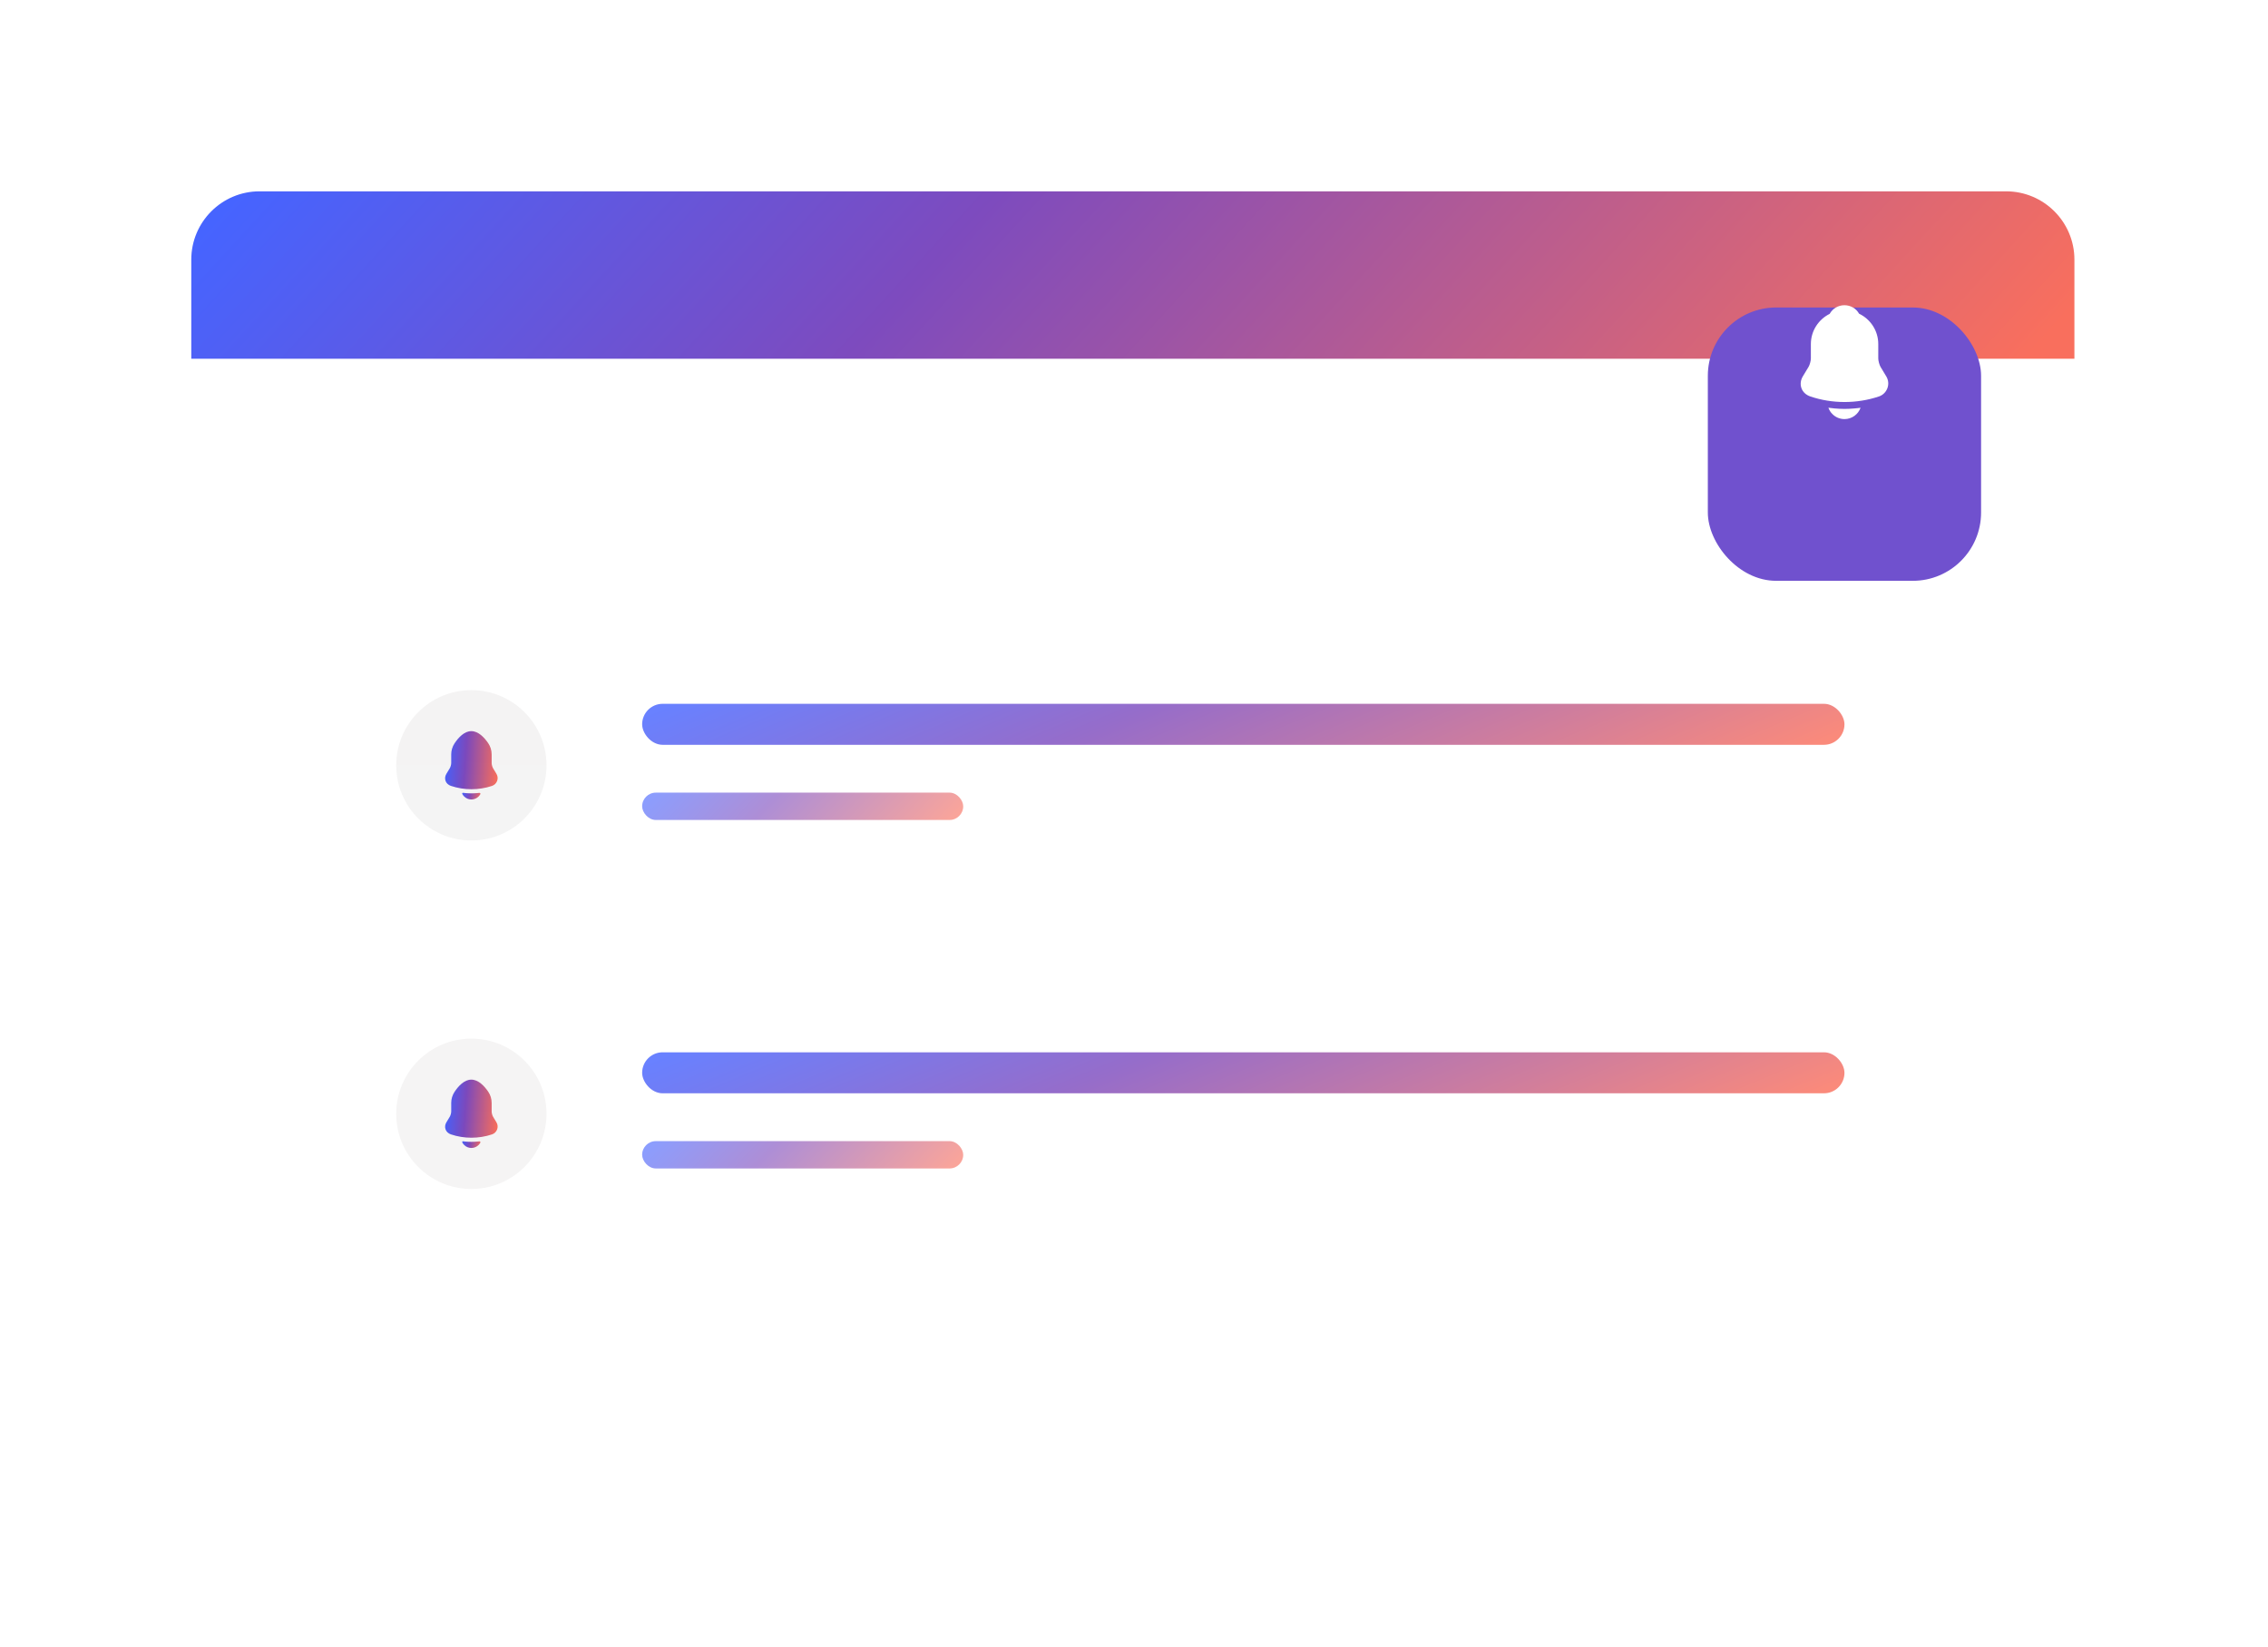 <svg width="332" height="241" viewBox="0 0 332 241" fill="none" xmlns="http://www.w3.org/2000/svg">
<g filter="url(#filter0_d_6580_822)">
<rect x="28" y="28" width="275.662" height="185" rx="10" fill="white"/>
</g>
<g filter="url(#filter1_d_6580_822)">
<rect x="48" y="93" width="239" height="39" rx="10" fill="white"/>
</g>
<path d="M58 112C58 105.925 62.925 101 69 101C75.075 101 80 105.925 80 112C80 118.075 75.075 123 69 123C62.925 123 58 118.075 58 112Z" fill="url(#paint0_linear_6580_822)"/>
<g filter="url(#filter2_d_6580_822)">
<rect x="48" y="144" width="239" height="39" rx="10" fill="white"/>
</g>
<path d="M58 163C58 156.925 62.925 152 69 152C75.075 152 80 156.925 80 163C80 169.075 75.075 174 69 174C62.925 174 58 169.075 58 163Z" fill="#F5F4F4"/>
<rect opacity="0.65" x="94" y="103" width="176" height="6" rx="3" fill="url(#paint1_linear_6580_822)"/>
<rect opacity="0.65" x="94" y="154" width="176" height="6" rx="3" fill="url(#paint2_linear_6580_822)"/>
<rect opacity="0.5" x="94" y="116" width="47" height="4" rx="2" fill="url(#paint3_linear_6580_822)"/>
<rect opacity="0.5" x="94" y="167" width="47" height="4" rx="2" fill="url(#paint4_linear_6580_822)"/>
<path opacity="0.8" d="M28 38C28 32.477 32.477 28 38 28H293.662C299.185 28 303.662 32.477 303.662 38V52.503H28V38Z" fill="url(#paint5_linear_6580_822)"/>
<path d="M189.723 64.142H282.223" stroke="white"/>
<g filter="url(#filter3_d_6580_822)">
<rect x="250" y="33" width="40" height="40" rx="10" fill="#7051CE"/>
</g>
<path d="M276.116 55.075L275.283 53.692C275.108 53.383 274.95 52.8 274.95 52.458V50.35C274.95 48.392 273.8 46.7 272.141 45.908C271.708 45.142 270.908 44.667 269.991 44.667C269.083 44.667 268.266 45.158 267.833 45.933C266.208 46.742 265.083 48.417 265.083 50.35V52.458C265.083 52.8 264.925 53.383 264.75 53.683L263.908 55.075C263.575 55.633 263.5 56.25 263.708 56.817C263.908 57.375 264.383 57.808 265 58.017C266.616 58.567 268.316 58.833 270.016 58.833C271.716 58.833 273.416 58.567 275.033 58.025C275.616 57.833 276.066 57.392 276.283 56.817C276.5 56.242 276.441 55.608 276.116 55.075Z" fill="white"/>
<path d="M272.359 59.675C272.009 60.642 271.084 61.333 270 61.333C269.342 61.333 268.692 61.067 268.234 60.592C267.967 60.342 267.767 60.008 267.65 59.667C267.759 59.683 267.867 59.692 267.984 59.708C268.175 59.733 268.375 59.758 268.575 59.775C269.05 59.817 269.534 59.842 270.017 59.842C270.492 59.842 270.967 59.817 271.434 59.775C271.609 59.758 271.784 59.75 271.95 59.725C272.084 59.708 272.217 59.692 272.359 59.675Z" fill="white"/>
<path opacity="0.8" d="M72.671 113.245L72.171 112.415C72.066 112.23 71.971 111.88 71.971 111.675V110.41C71.971 109.795 71.782 109.223 71.459 108.75C70.885 107.911 70.013 107 68.996 107C67.97 107 67.1 107.936 66.536 108.792C66.23 109.257 66.051 109.813 66.051 110.41V111.675C66.051 111.88 65.956 112.23 65.851 112.41L65.346 113.245C65.146 113.58 65.101 113.95 65.226 114.29C65.346 114.625 65.631 114.885 66.001 115.01C66.971 115.34 67.991 115.5 69.011 115.5C70.031 115.5 71.051 115.34 72.021 115.015C72.371 114.9 72.641 114.635 72.771 114.29C72.901 113.945 72.866 113.565 72.671 113.245Z" fill="url(#paint6_linear_6580_822)"/>
<path opacity="0.8" d="M70.17 116.035C70.282 116.021 70.368 116.13 70.312 116.229C70.054 116.689 69.562 117 69 117C68.605 117 68.215 116.84 67.94 116.555C67.829 116.451 67.737 116.323 67.668 116.186C67.627 116.104 67.699 116.012 67.79 116.025C67.905 116.04 68.025 116.055 68.145 116.065C68.43 116.09 68.72 116.105 69.01 116.105C69.295 116.105 69.58 116.09 69.86 116.065C69.965 116.055 70.07 116.05 70.17 116.035Z" fill="url(#paint7_linear_6580_822)"/>
<path opacity="0.8" d="M72.671 164.245L72.171 163.415C72.066 163.23 71.971 162.88 71.971 162.675V161.41C71.971 160.795 71.782 160.223 71.459 159.75C70.885 158.911 70.013 158 68.996 158C67.97 158 67.1 158.936 66.536 159.792C66.23 160.257 66.051 160.813 66.051 161.41V162.675C66.051 162.88 65.956 163.23 65.851 163.41L65.346 164.245C65.146 164.58 65.101 164.95 65.226 165.29C65.346 165.625 65.631 165.885 66.001 166.01C66.971 166.34 67.991 166.5 69.011 166.5C70.031 166.5 71.051 166.34 72.021 166.015C72.371 165.9 72.641 165.635 72.771 165.29C72.901 164.945 72.866 164.565 72.671 164.245Z" fill="url(#paint8_linear_6580_822)"/>
<path opacity="0.8" d="M70.17 167.035C70.282 167.021 70.368 167.13 70.312 167.229C70.054 167.689 69.562 168 69 168C68.605 168 68.215 167.84 67.94 167.555C67.829 167.451 67.737 167.323 67.668 167.186C67.627 167.104 67.699 167.012 67.79 167.025C67.905 167.04 68.025 167.055 68.145 167.065C68.43 167.09 68.72 167.105 69.01 167.105C69.295 167.105 69.58 167.09 69.86 167.065C69.965 167.055 70.07 167.05 70.17 167.035Z" fill="url(#paint9_linear_6580_822)"/>
<defs>
<filter id="filter0_d_6580_822" x="0" y="0" width="331.662" height="241" filterUnits="userSpaceOnUse" color-interpolation-filters="sRGB">
<feFlood flood-opacity="0" result="BackgroundImageFix"/>
<feColorMatrix in="SourceAlpha" type="matrix" values="0 0 0 0 0 0 0 0 0 0 0 0 0 0 0 0 0 0 127 0" result="hardAlpha"/>
<feMorphology radius="4" operator="dilate" in="SourceAlpha" result="effect1_dropShadow_6580_822"/>
<feOffset/>
<feGaussianBlur stdDeviation="12"/>
<feComposite in2="hardAlpha" operator="out"/>
<feColorMatrix type="matrix" values="0 0 0 0 0.282 0 0 0 0 0.29 0 0 0 0 0.62 0 0 0 0.06 0"/>
<feBlend mode="normal" in2="BackgroundImageFix" result="effect1_dropShadow_6580_822"/>
<feBlend mode="normal" in="SourceGraphic" in2="effect1_dropShadow_6580_822" result="shape"/>
</filter>
<filter id="filter1_d_6580_822" x="20" y="65" width="295" height="95" filterUnits="userSpaceOnUse" color-interpolation-filters="sRGB">
<feFlood flood-opacity="0" result="BackgroundImageFix"/>
<feColorMatrix in="SourceAlpha" type="matrix" values="0 0 0 0 0 0 0 0 0 0 0 0 0 0 0 0 0 0 127 0" result="hardAlpha"/>
<feMorphology radius="4" operator="dilate" in="SourceAlpha" result="effect1_dropShadow_6580_822"/>
<feOffset/>
<feGaussianBlur stdDeviation="12"/>
<feComposite in2="hardAlpha" operator="out"/>
<feColorMatrix type="matrix" values="0 0 0 0 0.282 0 0 0 0 0.29 0 0 0 0 0.62 0 0 0 0.08 0"/>
<feBlend mode="normal" in2="BackgroundImageFix" result="effect1_dropShadow_6580_822"/>
<feBlend mode="normal" in="SourceGraphic" in2="effect1_dropShadow_6580_822" result="shape"/>
</filter>
<filter id="filter2_d_6580_822" x="20" y="116" width="295" height="95" filterUnits="userSpaceOnUse" color-interpolation-filters="sRGB">
<feFlood flood-opacity="0" result="BackgroundImageFix"/>
<feColorMatrix in="SourceAlpha" type="matrix" values="0 0 0 0 0 0 0 0 0 0 0 0 0 0 0 0 0 0 127 0" result="hardAlpha"/>
<feMorphology radius="4" operator="dilate" in="SourceAlpha" result="effect1_dropShadow_6580_822"/>
<feOffset/>
<feGaussianBlur stdDeviation="12"/>
<feComposite in2="hardAlpha" operator="out"/>
<feColorMatrix type="matrix" values="0 0 0 0 0.282 0 0 0 0 0.29 0 0 0 0 0.62 0 0 0 0.08 0"/>
<feBlend mode="normal" in2="BackgroundImageFix" result="effect1_dropShadow_6580_822"/>
<feBlend mode="normal" in="SourceGraphic" in2="effect1_dropShadow_6580_822" result="shape"/>
</filter>
<filter id="filter3_d_6580_822" x="222" y="17" width="96" height="96" filterUnits="userSpaceOnUse" color-interpolation-filters="sRGB">
<feFlood flood-opacity="0" result="BackgroundImageFix"/>
<feColorMatrix in="SourceAlpha" type="matrix" values="0 0 0 0 0 0 0 0 0 0 0 0 0 0 0 0 0 0 127 0" result="hardAlpha"/>
<feMorphology radius="4" operator="dilate" in="SourceAlpha" result="effect1_dropShadow_6580_822"/>
<feOffset dy="12"/>
<feGaussianBlur stdDeviation="12"/>
<feComposite in2="hardAlpha" operator="out"/>
<feColorMatrix type="matrix" values="0 0 0 0 0.357 0 0 0 0 0.357 0 0 0 0 0.906 0 0 0 0.15 0"/>
<feBlend mode="normal" in2="BackgroundImageFix" result="effect1_dropShadow_6580_822"/>
<feBlend mode="normal" in="SourceGraphic" in2="effect1_dropShadow_6580_822" result="shape"/>
</filter>
<linearGradient id="paint0_linear_6580_822" x1="69" y1="101" x2="69" y2="123" gradientUnits="userSpaceOnUse">
<stop stop-color="#F4F3F3"/>
<stop offset="1" stop-color="#F4F4F4"/>
</linearGradient>
<linearGradient id="paint1_linear_6580_822" x1="94" y1="104.969" x2="120.877" y2="169.295" gradientUnits="userSpaceOnUse">
<stop stop-color="#183DFF"/>
<stop offset="0.391" stop-color="#5D1EAE"/>
<stop offset="1" stop-color="#F74B35"/>
</linearGradient>
<linearGradient id="paint2_linear_6580_822" x1="94" y1="155.969" x2="120.877" y2="220.295" gradientUnits="userSpaceOnUse">
<stop stop-color="#183DFF"/>
<stop offset="0.391" stop-color="#5D1EAE"/>
<stop offset="1" stop-color="#F74B35"/>
</linearGradient>
<linearGradient id="paint3_linear_6580_822" x1="94" y1="117.313" x2="119.163" y2="141.436" gradientUnits="userSpaceOnUse">
<stop stop-color="#183DFF"/>
<stop offset="0.391" stop-color="#5D1EAE"/>
<stop offset="1" stop-color="#F74B35"/>
</linearGradient>
<linearGradient id="paint4_linear_6580_822" x1="94" y1="168.313" x2="119.163" y2="192.436" gradientUnits="userSpaceOnUse">
<stop stop-color="#183DFF"/>
<stop offset="0.391" stop-color="#5D1EAE"/>
<stop offset="1" stop-color="#F74B35"/>
</linearGradient>
<linearGradient id="paint5_linear_6580_822" x1="28" y1="36.04" x2="181.715" y2="177.138" gradientUnits="userSpaceOnUse">
<stop stop-color="#183DFF"/>
<stop offset="0.391" stop-color="#5D1EAE"/>
<stop offset="1" stop-color="#F74B35"/>
</linearGradient>
<linearGradient id="paint6_linear_6580_822" x1="65.156" y1="109.789" x2="73.016" y2="110.369" gradientUnits="userSpaceOnUse">
<stop stop-color="#183DFF"/>
<stop offset="0.391" stop-color="#5D1EAE"/>
<stop offset="1" stop-color="#F74B35"/>
</linearGradient>
<linearGradient id="paint7_linear_6580_822" x1="67.59" y1="116.328" x2="70.346" y2="116.963" gradientUnits="userSpaceOnUse">
<stop stop-color="#183DFF"/>
<stop offset="0.391" stop-color="#5D1EAE"/>
<stop offset="1" stop-color="#F74B35"/>
</linearGradient>
<linearGradient id="paint8_linear_6580_822" x1="65.156" y1="160.789" x2="73.016" y2="161.369" gradientUnits="userSpaceOnUse">
<stop stop-color="#183DFF"/>
<stop offset="0.391" stop-color="#5D1EAE"/>
<stop offset="1" stop-color="#F74B35"/>
</linearGradient>
<linearGradient id="paint9_linear_6580_822" x1="67.59" y1="167.328" x2="70.346" y2="167.963" gradientUnits="userSpaceOnUse">
<stop stop-color="#183DFF"/>
<stop offset="0.391" stop-color="#5D1EAE"/>
<stop offset="1" stop-color="#F74B35"/>
</linearGradient>
</defs>
</svg>
